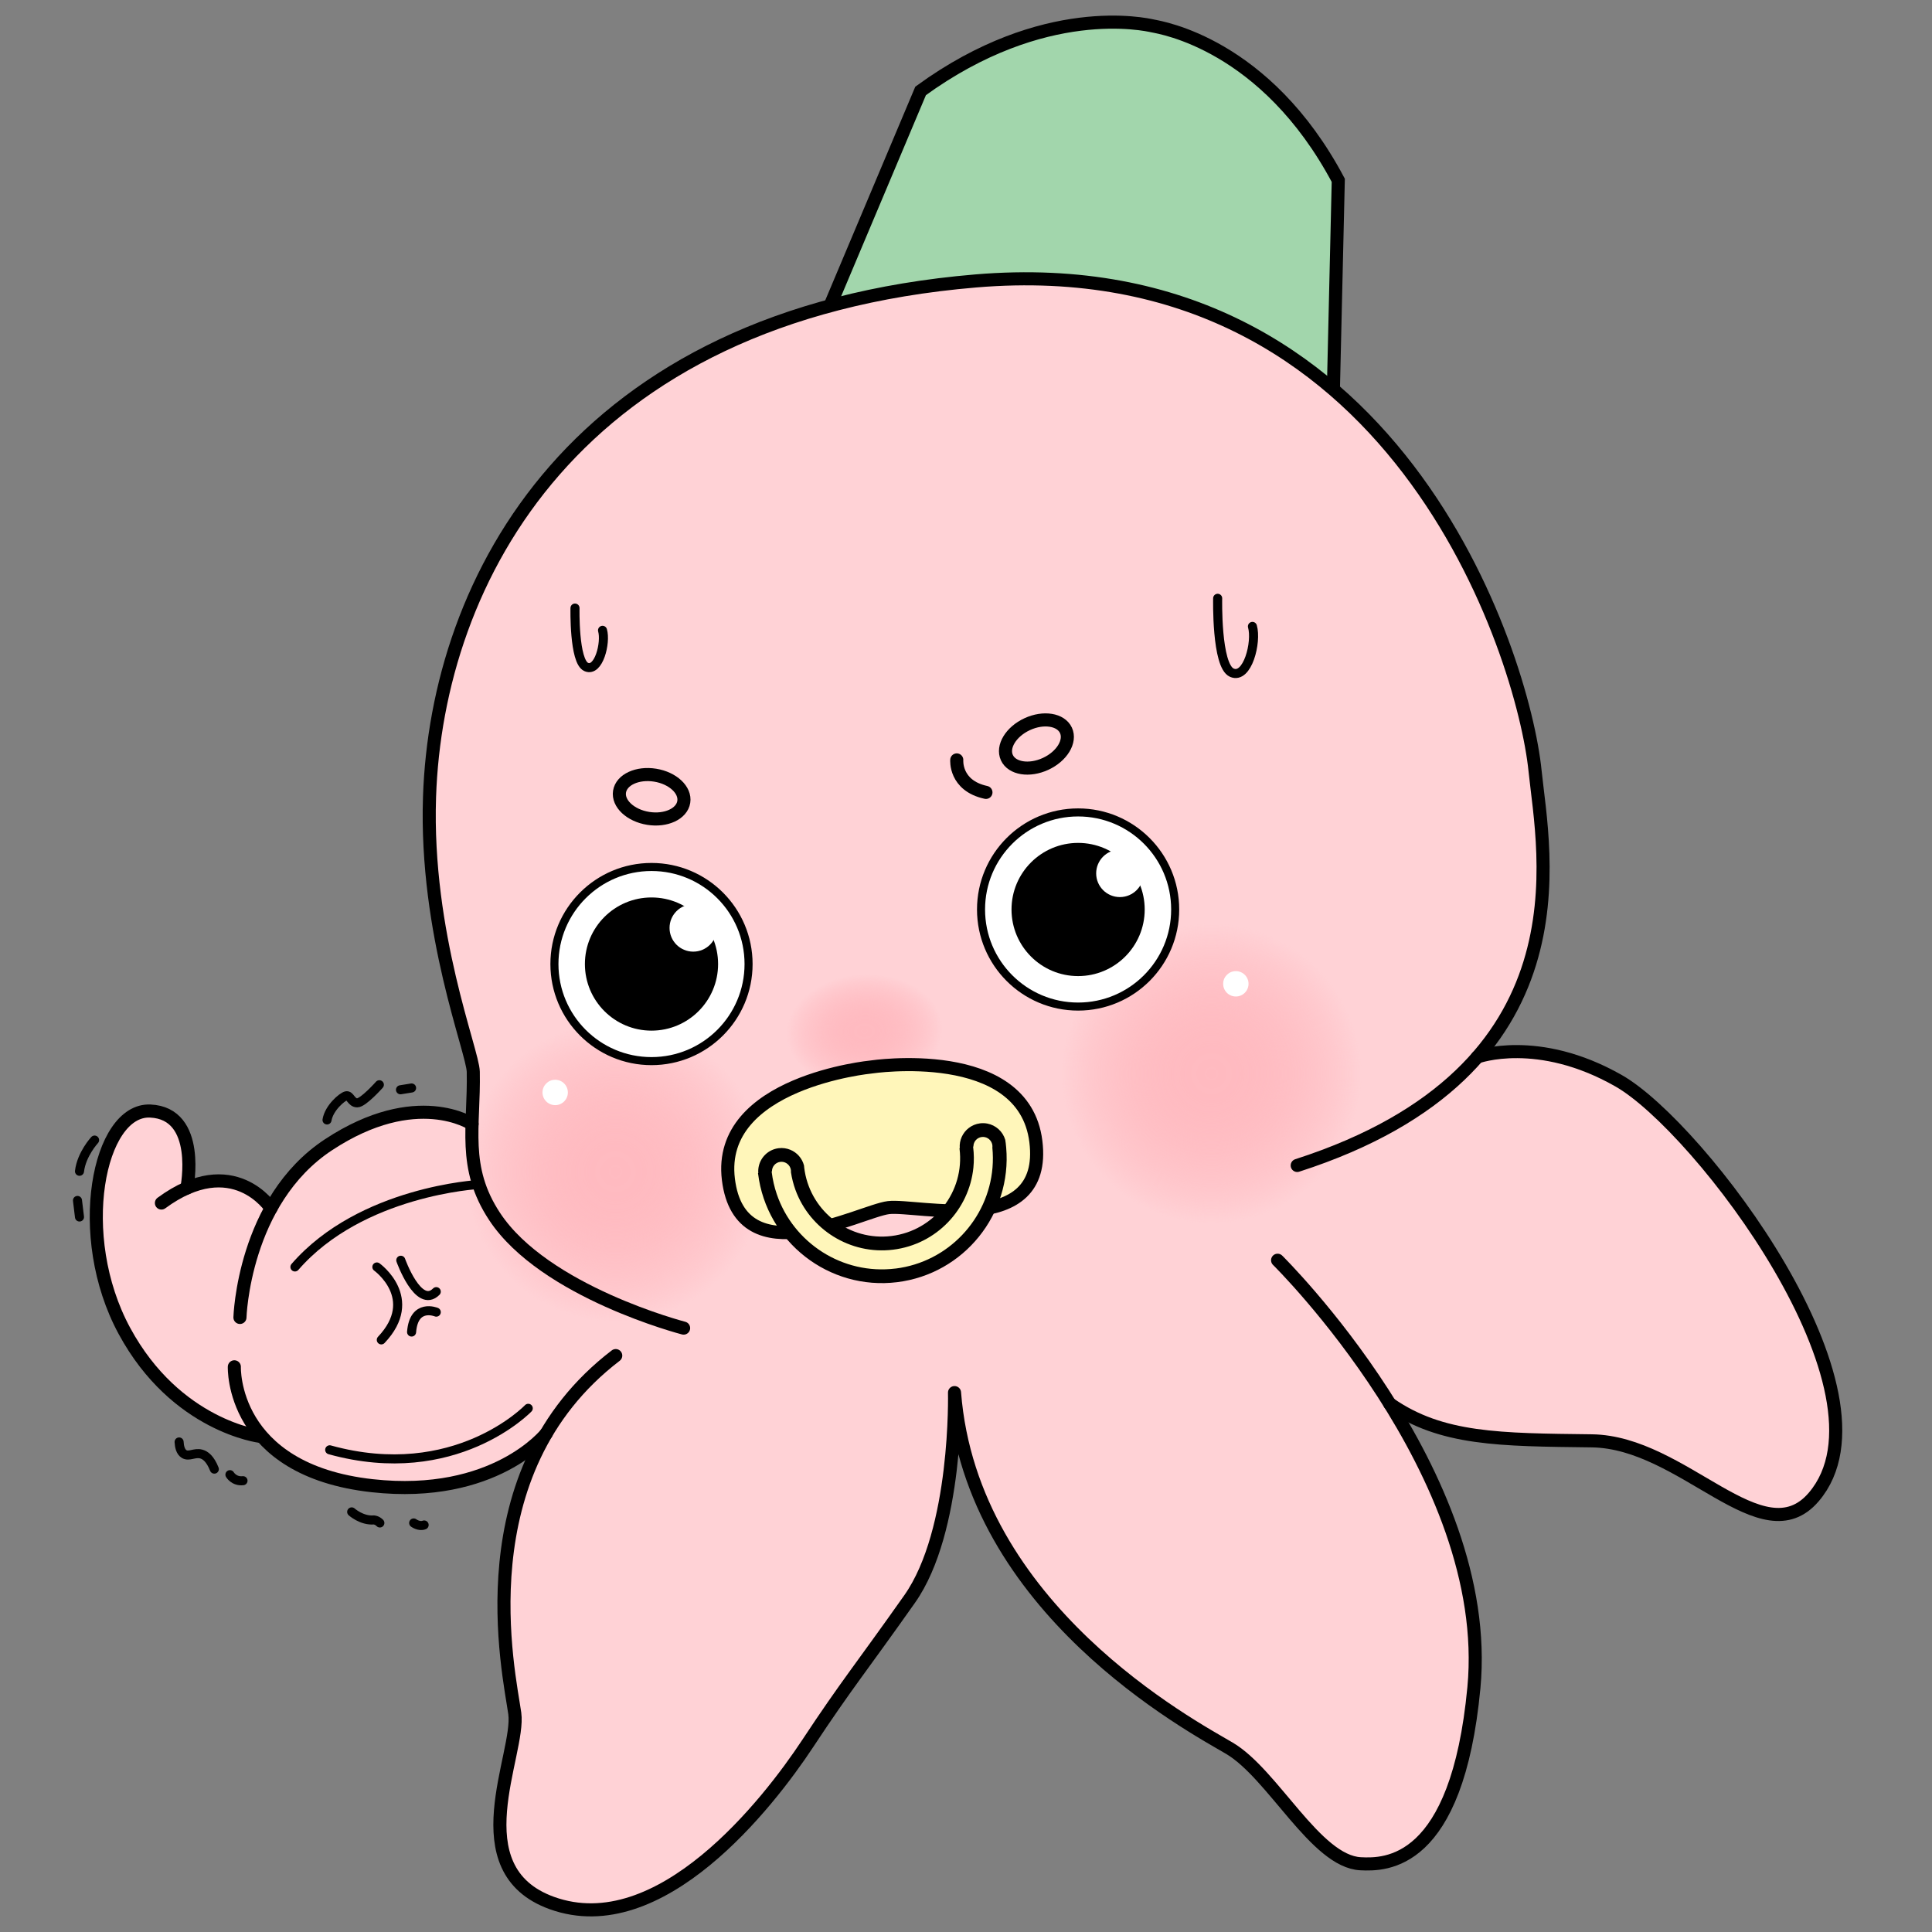 <?xml version="1.0" encoding="UTF-8"?>
<svg id="_레이어_1" data-name="레이어_1" xmlns="http://www.w3.org/2000/svg" xmlns:xlink="http://www.w3.org/1999/xlink" viewBox="0 0 1920 1920"><rect x="0" y="0" width="1920" height="1920" fill="#808080" stroke="none"/>
  <defs>
    <radialGradient id="_무제_그라디언트_18" data-name="무제 그라디언트 18" cx="611.62" cy="1164.48" fx="611.62" fy="1164.48" r="149.2" gradientUnits="userSpaceOnUse">
      <stop offset="0" stop-color="#ffbac0"/>
      <stop offset=".17" stop-color="#ffbac0" stop-opacity=".99"/>
      <stop offset=".3" stop-color="#ffbac0" stop-opacity=".95"/>
      <stop offset=".42" stop-color="#ffbac0" stop-opacity=".88"/>
      <stop offset=".53" stop-color="#ffbac0" stop-opacity=".79"/>
      <stop offset=".63" stop-color="#ffbac0" stop-opacity=".67"/>
      <stop offset=".74" stop-color="#ffbac0" stop-opacity=".52"/>
      <stop offset=".84" stop-color="#ffbac0" stop-opacity=".35"/>
      <stop offset=".93" stop-color="#ffbac0" stop-opacity=".16"/>
      <stop offset="1" stop-color="#ffbac0" stop-opacity="0"/>
    </radialGradient>
    <radialGradient id="_무제_그라디언트_18-2" data-name="무제 그라디언트 18" cx="604.67" cy="1218.15" fx="604.67" fy="1218.15" r="56.74" gradientTransform="translate(30.78 -193.41) scale(1.37 1)" xlink:href="#_무제_그라디언트_18"/>
    <radialGradient id="_무제_그라디언트_18-3" data-name="무제 그라디언트 18" cx="1204.01" cy="1067.01" fx="1204.01" fy="1067.01" r="149.2" xlink:href="#_무제_그라디언트_18"/>
  </defs>
  <g>
    <path d="M1323.96,436.41l6-257.21c-72.19-135.79-176.62-151.77-184.19-153.39-7.57-1.62-108.54-24.51-230.88,64.54l-102.44,243.05s114.8-44.66,274.21-9.23c171.59,45.43,237.3,112.24,237.3,112.24Z" fill="#a2d6ac" stroke="#000" stroke-miterlimit="10" stroke-width="13"/>
    <path d="M797.36,311.93l-81.9,32.19-122.84,81.43-88.81,106.17-51.5,112.4-16.72,66.91-9.04,112.99,18.59,141.08,24.15,92.91-.19,54.37-53.18-6.95-76.86,24.41-60.91,47.29-14.12,23.62-28.49-27.21-52.12,8.17,1.89-45.81-24.9-31.78-31.77,5.05-32.97,67.97,3.86,92.84,35.8,75.53,47.94,51.28,73.45,30.66,52.33,34.16,52.46,16.7,72.03-1.93,98.21-30.9-18.5,67.26-12.38,75.82,6.18,85.47,2.47,55.98-9.62,49.19.25,62.29,22.62,35.65,35.77,17.23,69.54-.37,82.5-45.71,69.37-83.45,69.01-99.14,57.07-79.56,33.09-72.29,16.19-84.51,28.58,80.27,47.29,73.26s53.42,57.29,54.81,58.24c1.39.95,67.01,53.39,67.01,53.39l68.72,42.87,35.95,32.32,43.44,50.23,39.43,29.86,47.72-2.95,44.71-38.67,33.09-103.31-2.87-99.43-31.66-113.7-43.24-91.88,58.05,25.93,136.01,7.8,62.58,14.71,88.98,48.32,42.67,8.49,42.12-32.5,5.61-72.09-34.6-101.9-88.06-143.73-80.76-72.83-67.51-31.96-80.59-5,38.23-50.74,22.49-86.96-3.82-105.76-22.73-121.74-43.26-109.55-66.39-112.21-57.7-58.08-78.31-62.32-107-42.73-60.22-16.35-96.99-2.97-112.6,13.01-87.13,23.28Z" fill="#ffd2d6"/>
    <circle cx="611.62" cy="1164.48" r="149.2" fill="url(#_무제_그라디언트_18)"/>
    <ellipse cx="859.41" cy="1024.74" rx="77.75" ry="56.74" transform="translate(-64.07 57.34) rotate(-3.68)" fill="url(#_무제_그라디언트_18-2)"/>
    <circle cx="1204.01" cy="1067.01" r="149.2" fill="url(#_무제_그라디언트_18-3)"/>
    <circle cx="551.73" cy="1085.67" r="12.61" fill="#fff"/>
    <circle cx="1228.17" cy="977.7" r="12.61" fill="#fff"/>
    <path d="M679.37,1319.86s-138.29-35.73-187.85-110.92c-32.33-49.05-20.07-89.18-21.18-143.81-.42-20.46-48.03-136.82-43.48-273.13,7.19-215.56,143.81-479.37,542.91-512.81,417.07-34.95,544.03,372.35,555.73,486.62,8.38,81.83,56.3,298.21-236.34,392.41" fill="none" stroke="#000" stroke-linecap="round" stroke-miterlimit="10" stroke-width="13"/>
    <path d="M1468.25,1050.38s60.05-22.05,140.32,23.66,281.93,310.35,193.98,413.59c-51.28,60.2-129.32-54.63-220.73-55.74-91.41-1.11-149.38-1.11-200.67-36.79" fill="none" stroke="#000" stroke-linecap="round" stroke-miterlimit="10" stroke-width="13"/>
    <path d="M1269.66,1252.41s215.16,211.81,195.09,424.74c-16.7,177.16-88.1,176.25-112.6,175.03-44.59-2.23-86.96-89.18-130.43-114.83-37.36-22.04-256.41-138.24-273.13-353.4,0,0,3.34,137.12-44.59,205.13-47.94,68-62.43,84.73-101.45,143.81-39.02,59.08-146.51,197.22-254.18,158.3-92.53-33.44-31.21-148.27-36.79-188.4-5.57-40.13-51.28-239.68,100.33-355.62" fill="none" stroke="#000" stroke-linecap="round" stroke-linejoin="round" stroke-width="13"/>
    <path d="M469.11,1117.04s-55.09-37.02-142.58,20.54c-84.73,55.74-88.07,171.68-88.07,171.68" fill="none" stroke="#000" stroke-linecap="round" stroke-linejoin="round" stroke-width="13"/>
    <path d="M269.31,1200.75s-37.54-57.59-108.89-5.19" fill="none" stroke="#000" stroke-linecap="round" stroke-linejoin="round" stroke-width="13"/>
    <path d="M185.74,1180.67s14.82-74.3-36.46-76.53c-51.28-2.23-76.92,123.74-25.64,218.5,51.28,94.76,134.89,104.79,134.89,104.79" fill="none" stroke="#000" stroke-linecap="round" stroke-linejoin="round" stroke-width="13"/>
    <path d="M232.89,1358.32s-3.92,102.64,137.12,118.17c121.51,13.38,172.89-51.93,172.89-51.93" fill="none" stroke="#000" stroke-linecap="round" stroke-linejoin="round" stroke-width="13"/>
    <path d="M524.97,1399.56s-72.46,75.81-197.32,41.25" fill="none" stroke="#000" stroke-linecap="round" stroke-linejoin="round" stroke-width="9"/>
    <path d="M475.89,1177.12s-117.03,6.17-182.8,81.97" fill="none" stroke="#000" stroke-linecap="round" stroke-linejoin="round" stroke-width="9"/>
    <path d="M374.52,1259.1s43.43,31.21,4.41,72.46" fill="none" stroke="#000" stroke-linecap="round" stroke-linejoin="round" stroke-width="9"/>
    <path d="M398.3,1252.41s17.41,49.05,35.25,31.21" fill="none" stroke="#000" stroke-linecap="round" stroke-linejoin="round" stroke-width="9"/>
    <path d="M433.56,1303.98s-22.3-9.21-24.53,19.78" fill="none" stroke="#000" stroke-linecap="round" stroke-linejoin="round" stroke-width="9"/>
    <path d="M865.72,1060.38s-153.81,14.75-141.84,111.73c11.97,96.98,130.41,31.54,159.09,28,28.68-3.54,158.43,31.26,146.46-65.72-11.97-96.98-163.71-74.02-163.71-74.02Z" fill="#fff6ba" stroke="#000" stroke-linecap="round" stroke-linejoin="round" stroke-width="13"/>
    <path d="M784.97,1151.22l11.4,23.83,9.26,21.13,30.37,30.9,45.43,9.73,45.78-18.54,24.4-32.16,9.79-40.14,7.56-20.3,12.18,1.37,14.95,20.71-3.79,33.76-28.07,47.6-37.64,29.26-38.19,10.52-38.98-4.37-46.16-18.92s-12.63-19.39-16.45-22.99c-3.83-3.6-22.84-32.87-22.84-32.87l-2.63-24.97,4.03-12.86,19.6-.7Z" fill="#fff6ba"/>
    <path d="M999.38,1135.45c-.11-.89-.23-1.77-.36-2.65-2.45-8.39-9.43-14.61-17.84-16.21-2.31-.44-4.72-.54-7.17-.23-4.27.53-8.13,2.19-11.3,4.65-5.98,4.63-9.53,12.07-8.91,20.07l-.3.04c.02.17.06.34.08.52,5.25,42.55-25.09,81.44-67.64,86.69-41.44,5.11-79.39-23.53-86.2-64.33-.18-1.1-.36-2.2-.49-3.31-.02-.17-.03-.35-.05-.52-.08-.65-.13-1.29-.19-1.94-1.85-7.2-7.02-12.89-13.61-15.6-3.55-1.46-7.52-2.06-11.6-1.56-2.66.33-5.16,1.1-7.43,2.23-8.25,4.09-13.53,12.89-12.78,22.5l-.28.03c.02.17.04.35.06.52,8.38,67.85,70.39,116.24,138.24,107.86,66.34-8.19,114.07-67.66,108.33-133.72-.13-1.5-.28-3.01-.46-4.52-.02-.17-.05-.35-.07-.52ZM889.91,1260.66c-52.76,6.51-101.54-25.54-117.99-74.01-2.38-7-4.08-14.34-5.02-21.96-.02-.17-.04-.35-.06-.52l.32-.04c-.06-4.75,3.47-8.9,8.29-9.49,4.46-.55,8.58,2.12,10.05,6.17.12.33.22.67.31,1.02.08.34.15.68.19,1.04.09.69.09,1.38.03,2.04.93,6.1,2.44,11.98,4.48,17.59,14.25,39.09,54.08,64.72,97.09,59.41,43.11-5.32,75.55-40.01,79.75-81.51.67-6.66.62-13.5-.23-20.42-.02-.17-.05-.35-.07-.52l.33-.04c-.06-4.75,3.47-8.9,8.29-9.49,4.4-.54,8.47,2.05,9.98,6.02.15.38.27.77.37,1.17.08.34.15.68.19,1.04.1.79.08,1.57-.01,2.34.66,6.73.69,13.38.14,19.9-4.25,50.93-43.74,93.79-96.43,100.29Z"/>
    <circle cx="647.45" cy="958.06" r="96.47" fill="#fff" stroke="#000" stroke-miterlimit="10" stroke-width="8"/>
    <circle cx="647.45" cy="958.06" r="66.18"/>
    <circle cx="688.95" cy="922.17" r="23.56" fill="#fff"/>
    <circle cx="1071.41" cy="903.85" r="96.47" fill="#fff" stroke="#000" stroke-miterlimit="10" stroke-width="8"/>
    <circle cx="1071.41" cy="903.85" r="66.18"/>
    <circle cx="1112.92" cy="867.95" r="23.56" fill="#fff"/>
    <ellipse cx="1029.98" cy="739.41" rx="32.33" ry="21.74" transform="translate(-215.11 499.98) rotate(-24.79)" fill="none" stroke="#000" stroke-miterlimit="10" stroke-width="13"/>
    <ellipse cx="647.6" cy="791.81" rx="21.74" ry="32.33" transform="translate(-237.11 1305.27) rotate(-80.85)" fill="none" stroke="#000" stroke-miterlimit="10" stroke-width="13"/>
    <path d="M1210.1,594.58s-1.53,67.13,14.12,73.94c15.64,6.81,24.92-30.65,20.43-46" fill="none" stroke="#000" stroke-linecap="round" stroke-linejoin="round" stroke-width="9"/>
    <path d="M571.43,604.28s-1.21,53.17,11.18,58.56,19.74-24.28,16.18-36.43" fill="none" stroke="#000" stroke-linecap="round" stroke-linejoin="round" stroke-width="9"/>
    <path d="M950.83,755.2s-2.23,25.52,28.99,32.27" fill="none" stroke="#000" stroke-linecap="round" stroke-linejoin="round" stroke-width="13"/>
  </g>
  <line x1="409.03" y1="1081.22" x2="398" y2="1083" fill="none" stroke="#000" stroke-linecap="round" stroke-linejoin="round" stroke-width="9"/>
  <path d="M377,1078s-16,18-22,18-7-8-11-7-17,12-19,24" fill="none" stroke="#000" stroke-linecap="round" stroke-linejoin="round" stroke-width="9"/>
  <path d="M94,1133s-13,14-15,31" fill="none" stroke="#000" stroke-linecap="round" stroke-linejoin="round" stroke-width="9"/>
  <line x1="77" y1="1193" x2="79" y2="1209.44" fill="none" stroke="#000" stroke-linecap="round" stroke-linejoin="round" stroke-width="9"/>
  <path d="M213,1460c-4.17-10.5-9.06-13.95-13-15-6.69-1.78-12.1,2.96-17,0-3.77-2.28-4.77-7.63-5-12" fill="none" stroke="#000" stroke-linecap="round" stroke-linejoin="round" stroke-width="9"/>
  <path d="M228.5,1465.5s4,7,13,6" fill="none" stroke="#000" stroke-linecap="round" stroke-linejoin="round" stroke-width="9"/>
  <path d="M349.5,1502.5s10,9,22,8c0,0,3,0,6,3" fill="none" stroke="#000" stroke-linecap="round" stroke-linejoin="round" stroke-width="9"/>
  <path d="M411.11,1513.5s5.39,4,10.39,2" fill="none" stroke="#000" stroke-linecap="round" stroke-linejoin="round" stroke-width="9"/>
</svg>
